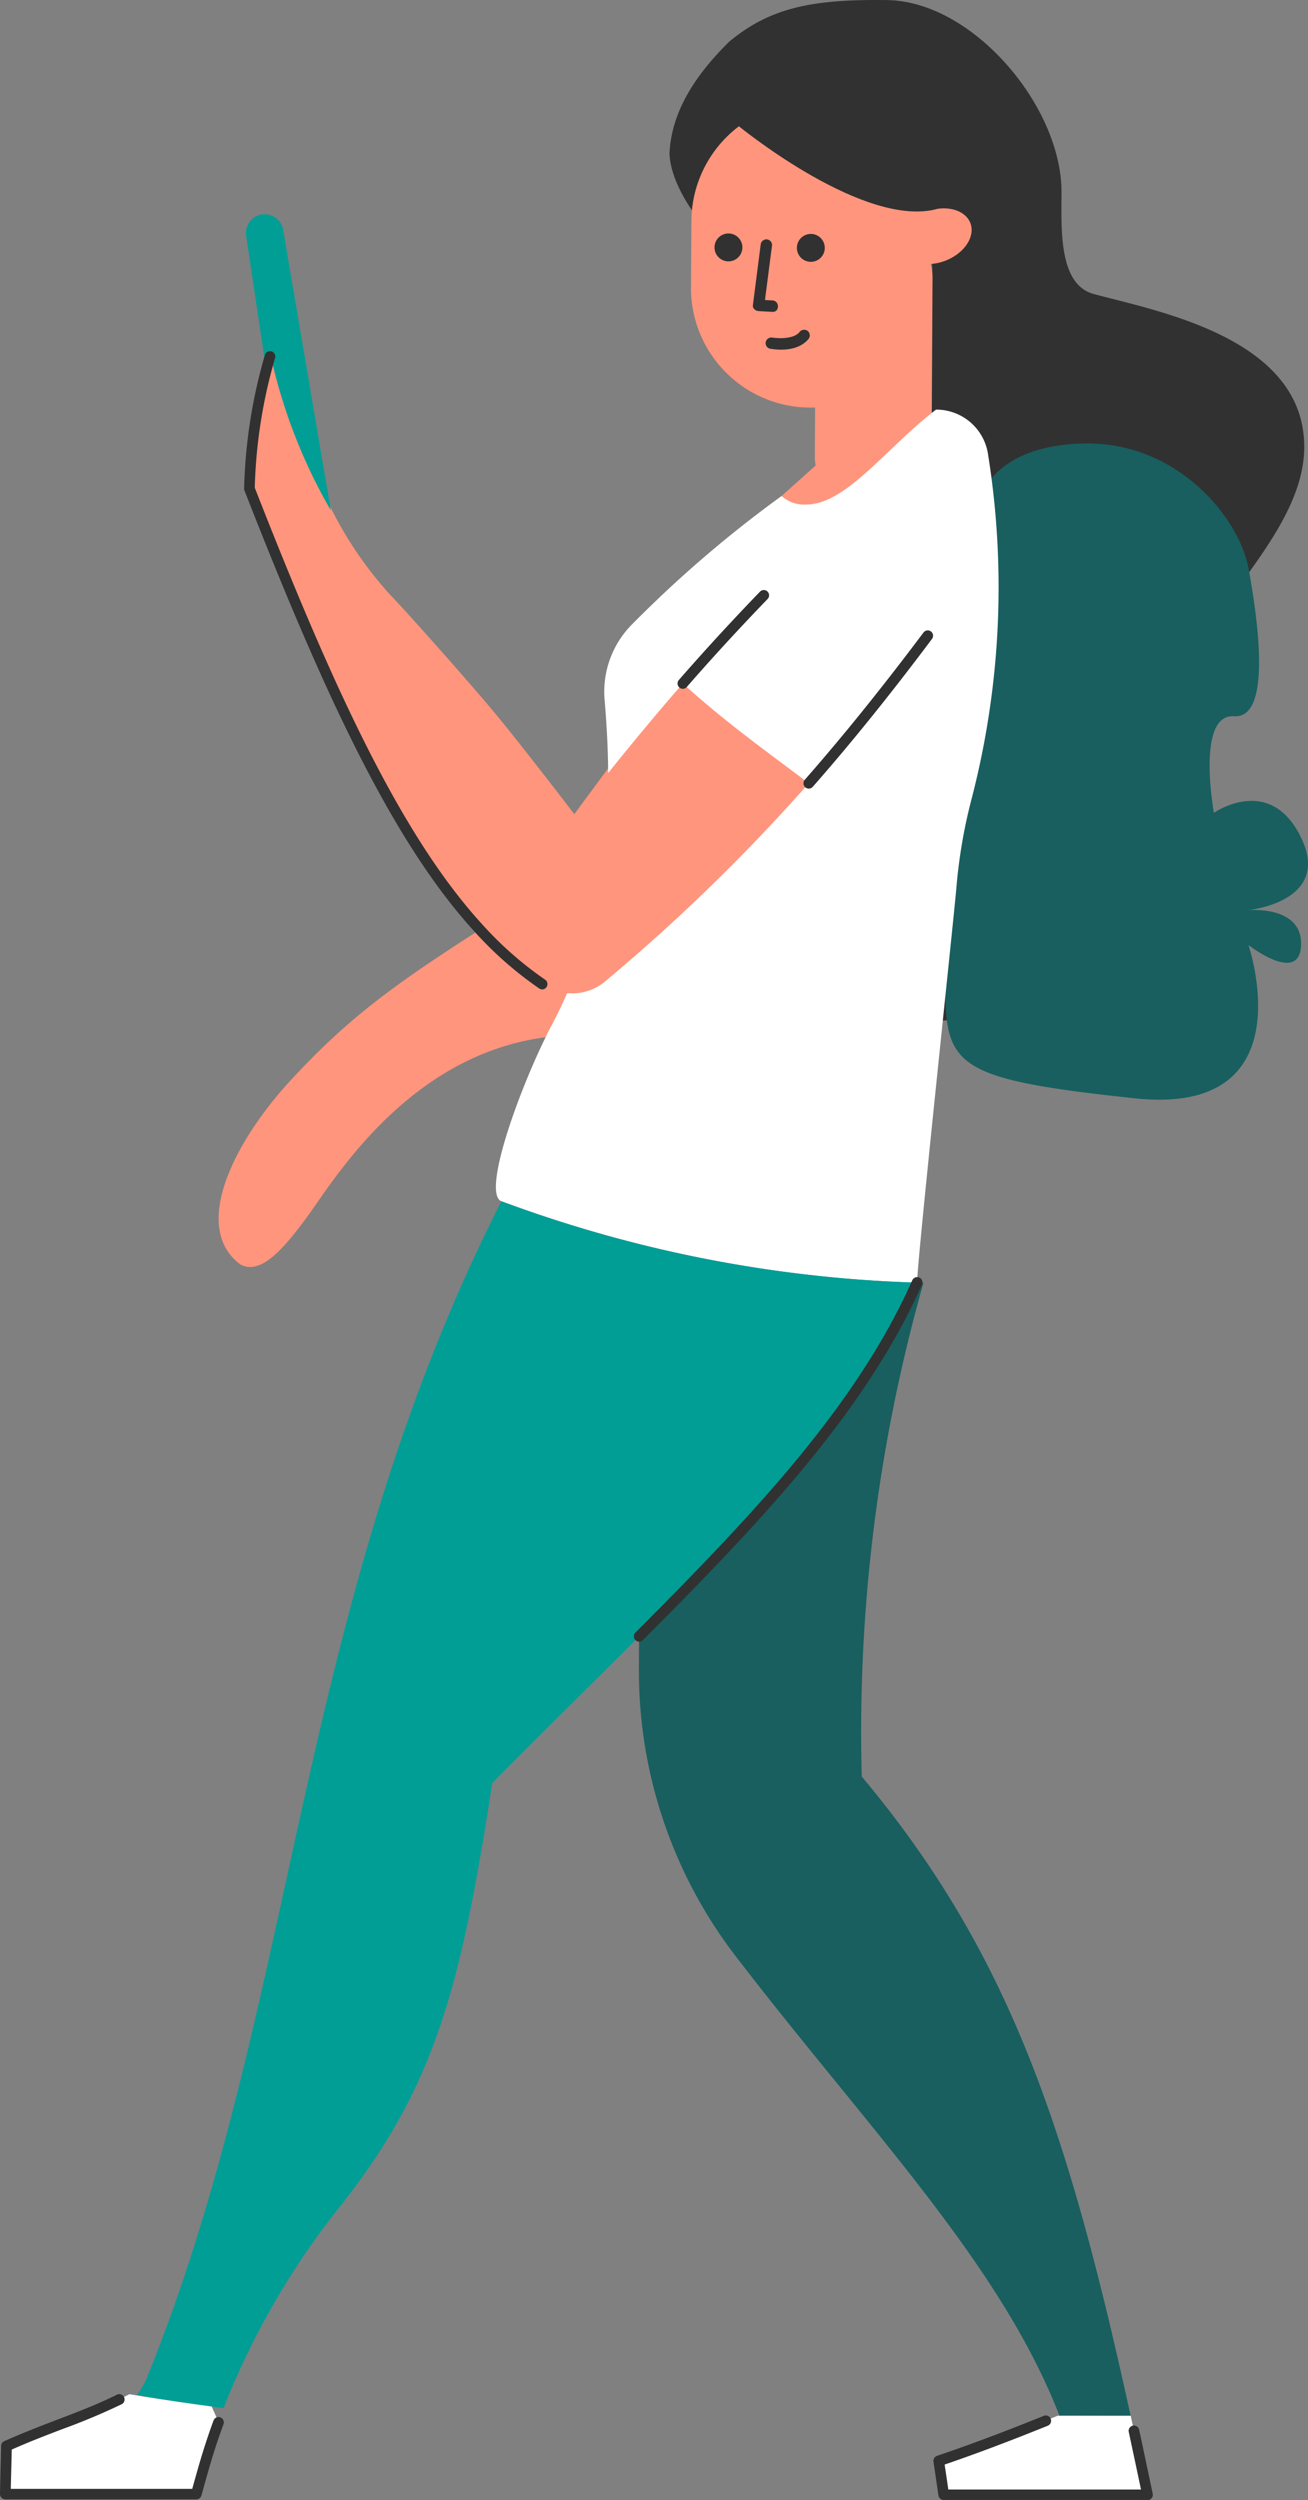 <svg xmlns="http://www.w3.org/2000/svg" width="146.649" height="280.117" viewBox="0 0 146.649 280.117">
  <rect x="0" y="0" width="146.649" height="280.117" fill="#808080" stroke="none"/>
  <g id="Group_3368" data-name="Group 3368" transform="translate(8906.124 -2080.235)">
    <g id="Group_3090" data-name="Group 3090" transform="translate(-8906.124 2080.235)">
      <path id="Path_2377" data-name="Path 2377" d="M2901.356,1159.121c7.03,1.91,23.615,4.878,23.615,17.134,0,10.976-14.8,20.722-14.8,30.737V1224.9c0,15.674-19.637,15.651-31.021,15.674h-.034c-.652-5.112,6.523-20.6,7.708-25.09,4.35-16.865,1.968-15.588-.774-32.787-.547-3.911,1.944-8.031-2-8.014-.1,0-12.656-12.649-2.478-10.14-3.941-7.082,4.31-3.979.817-11.268a16.643,16.643,0,0,0,1.183-2.615,33.567,33.567,0,0,1-3.625.168c-7.7.149-14.351-3.118-18.1-9.842-2.306,2.838-4.127,5.5-4.27,9.159,0,.417-1.359.4-1.313.81l1.313.449c-1.77-2.118-3.68-5.276-3.771-8.035.222-4.909,3.183-9.045,6.677-12.5,4.488-3.744,9.16-4.788,17.556-4.676,9.645,0,19.72,11.806,19.72,21.513C2897.746,1151.79,2897.407,1158.044,2901.356,1159.121Z" transform="translate(-2778.744 -1126.184)" fill="#313131"/>
      <path id="Path_4386" data-name="Path 4386" d="M8129.792,6711.337s1.487-6.172,11.89-6.295,17.257,8.357,18.295,13.977,2.671,16.879-1.621,16.587-2.256,10.821-2.256,10.821,6.286-4.419,9.773,2.773-5.9,8.127-5.9,8.127,6.052-.562,5.9,3.913-5.9,0-5.9,0,6.6,19.248-12.776,17.172-21.151-3.447-21.212-11.894S8129.792,6711.337,8129.792,6711.337Z" transform="translate(-8020 -6655.356)" fill="#195f5f"/>
      <path id="Path_4072" data-name="Path 4072" d="M2876.933,1221.3l9.544-8.545,7.445,6.106-14.279,6.4Z" transform="translate(-2789.307 -1165.726)" fill="#ff957c"/>
      <rect id="Rectangle_1423" data-name="Rectangle 1423" width="13.084" height="33.3" rx="6.542" transform="translate(91.507 24.426) rotate(0.322)" fill="#ff957c"/>
      <path id="Path_4073" data-name="Path 4073" d="M2885.059,1167.948h0l.015-2.563a5.634,5.634,0,0,0,1.642-.352c2.151-.806,3.43-2.7,2.858-4.22-.537-1.431-2.514-2.031-4.534-1.432a13.406,13.406,0,0,0-26.751,1.195l-.04,7.222h0c0,.064-.005.128-.006.193a13.405,13.405,0,1,0,26.81.151C2885.063,1168.077,2885.06,1168.013,2885.059,1167.948Z" transform="translate(-2780.774 -1135.804)" fill="#ff957c"/>
      <ellipse id="Ellipse_547" data-name="Ellipse 547" cx="1.564" cy="1.564" rx="1.564" ry="1.564" transform="translate(80.107 26.156)" fill="#313131"/>
      <ellipse id="Ellipse_548" data-name="Ellipse 548" cx="1.564" cy="1.564" rx="1.564" ry="1.564" transform="translate(89.344 26.208)" fill="#313131"/>
      <path id="Path_4074" data-name="Path 4074" d="M2873.162,1176.192l-.764,5.921-.107.837-.636-.644,1.556.087c.819.046.817,1.325-.007,1.28l-1.557-.087c-.313-.017-.682-.286-.636-.643l.761-5.921.108-.838a.661.661,0,0,1,.643-.636.645.645,0,0,1,.638.644Z" transform="translate(-2786.601 -1148.731)" fill="#313131"/>
      <path id="Path_4075" data-name="Path 4075" d="M2874.444,1195.072l.032.005c.131.02-.191-.024-.074-.011.1.012.193.023.292.032a7.038,7.038,0,0,0,.98.018c.1-.005.2-.014.3-.024.073-.008.123-.048-.009,0a.989.989,0,0,1,.161-.025,3.867,3.867,0,0,0,.58-.144c.046-.016.09-.033.135-.049.106-.038-.129.061.034-.017a2.531,2.531,0,0,0,.248-.136c.018-.011.116-.1.133-.091-.031-.008-.113.094,0,0,.04-.036.079-.072.115-.111s.148-.176.031-.026a.659.659,0,0,1,.877-.224.646.646,0,0,1,.224.877c-1.009,1.3-2.887,1.417-4.4,1.158a.641.641,0,0,1-.442-.79.657.657,0,0,1,.789-.442Z" transform="translate(-2787.798 -1157.24)" fill="#313131"/>
      <path id="Path_2423" data-name="Path 2423" d="M2812.665,1233.649h0l-12.031,16.287s-5.976-7.807-8.948-11.374-9.828-11.27-11.786-13.3a42.818,42.818,0,0,1-7.123-10.8c-1.05-3.037-5.144-17.046-5.144-17.046s-3.208,3.523-3.513,16.08c3.843,10.336,13.2,34.431,25.745,49.506-9.961,6.364-14.958,10.163-21.1,16.83s-11.175,16.316-5.6,20.541c2.181,1.188,4.578-1.279,7.645-5.5s11.626-18.478,27.513-20.045,19.936-4.541,19.936-4.541l19.167-28.132" transform="translate(-2736.244 -1158.72)" fill="#ff957c"/>
      <path id="Path_2378" data-name="Path 2378" d="M2932.787,1633.221h-22.849c-.182-1.275-.37-2.54-.552-3.8,4.538-1.534,8.965-3.256,13.4-5.065v.009c2.152,0,4.315.009,6.476.009h1.636Q2931.828,1628.643,2932.787,1633.221Z" transform="translate(-2804.13 -1353.727)" fill="#fff"/>
      <path id="Path_2379" data-name="Path 2379" d="M2902.625,1517.664h-1.636c-2.164,0-4.323-.009-6.479-.009v-.008a.566.566,0,0,0,.112-.044c-6.648-17.078-21.473-32.14-36.3-51.449a52.417,52.417,0,0,1-10.824-31.874v-.13q0-1.9.027-3.8c13.985-14,25.077-25.991,31.157-39.632l.716.025a184.653,184.653,0,0,0-6.917,55.314C2889.018,1465.8,2895.577,1485.454,2902.625,1517.664Z" transform="translate(-2775.864 -1247.012)" fill="#195f5f"/>
      <path id="Path_2380" data-name="Path 2380" d="M2865.919,1308.506l-.715-.025a146.233,146.233,0,0,1-46.6-9.119c-2.349-.9,2.4-13.691,5.752-19.961.577-1.111,1.111-2.221,1.6-3.355v-.009a5.721,5.721,0,0,0,4.306-1.342,210.037,210.037,0,0,0,22.787-22.158c-4.1-3.134-9.2-6.711-14.115-11.187-2.739,3.144-5.469,6.415-8.371,10.032-.016-2.635-.156-5.356-.4-8.207a10.705,10.705,0,0,1,3.134-8.509,134.131,134.131,0,0,1,16.708-14.322,3.773,3.773,0,0,0,2.745.956c4.529,0,9.034-6.415,14.572-10.636a5.874,5.874,0,0,1,5.839,5.057,94.374,94.374,0,0,1-1.817,38.418,58.616,58.616,0,0,0-1.748,10.188c-.316,3.671-4.479,42.554-4.393,44.154" transform="translate(-2762.377 -1164.771)" fill="#fff"/>
      <path id="Path_2381" data-name="Path 2381" d="M2831.376,1383.046c-6.079,13.64-17.171,25.629-31.157,39.632-5.134,5.142-10.661,10.559-16.476,16.432-3.556,23.141-6.484,34.055-17.042,47.409a87.37,87.37,0,0,0-13.085,22.633l-1.343-.181c-.336-.043-8.207-1.092-8.355-1.387a1.618,1.618,0,0,0,.306-.375,7.991,7.991,0,0,0,.829-1.534q1.217-3.02,2.328-6.054c14.641-40.115,15.348-82.3,37.385-125.692A146.289,146.289,0,0,0,2831.376,1383.046Z" transform="translate(-2728.552 -1239.342)" fill="#019e96"/>
      <path id="Path_2382" data-name="Path 2382" d="M2770.57,1172.146l5.341,31.408a60.634,60.634,0,0,1-6.769-17.447q-.247.878-.465,1.757h-.008l-2.248-15.053a2.1,2.1,0,1,1,4.152-.671h0Z" transform="translate(-2738.818 -1146.367)" fill="#019e96"/>
      <path id="Path_2383" data-name="Path 2383" d="M2739.867,1621.345c.275.6.526,1.188.758,1.748q-.825,2.234-1.5,4.529c-.311,1.058-.613,2.136-.913,3.221-.025.1-.061.206-.086.31h-21.4c.027-1.8.094-3.592.121-5.391,5.357-2.377,9.534-3.5,13.789-5.8l1.559.259C2734.734,1620.622,2737.3,1621,2739.867,1621.345Z" transform="translate(-2716.133 -1351.717)" fill="#fff"/>
      <g id="Group_1729" data-name="Group 1729" transform="translate(71.07 143.085)">
        <path id="Path_2393" data-name="Path 2393" d="M2847.052,1430.42a.6.6,0,0,1-.428-1.016c13.289-13.306,24.8-25.458,31.037-39.455a.6.6,0,0,1,.774-.335h0a.6.6,0,0,1,.337.772v0l-.018.042c-6.322,14.183-17.907,26.421-31.281,39.812A.589.589,0,0,1,2847.052,1430.42Z" transform="translate(-2846.457 -1389.572)" fill="#313131"/>
      </g>
      <g id="Group_1730" data-name="Group 1730" transform="translate(0 268.211)">
        <path id="Path_2394" data-name="Path 2394" d="M2737.627,1631.719h-21.4a.6.6,0,0,1-.595-.6h0c.013-.9.037-1.8.06-2.7s.048-1.79.061-2.684a.594.594,0,0,1,.355-.537c2.212-.982,4.194-1.74,6.116-2.473,2.288-.874,4.451-1.7,6.571-2.76a.6.6,0,0,1,.532,1.067,72.159,72.159,0,0,1-6.679,2.806c-1.8.688-3.664,1.4-5.7,2.3-.014.773-.034,1.546-.054,2.32-.019.694-.037,1.389-.051,2.085h20.342c.293-1.055.582-2.087.879-3.1.45-1.526.957-3.06,1.509-4.561a.6.6,0,0,1,.765-.351h0a.6.6,0,0,1,.354.766h0c-.546,1.475-1.046,2.983-1.485,4.482-.309,1.057-.61,2.131-.91,3.213l-.082.294A.6.6,0,0,1,2737.627,1631.719Z" transform="translate(-2715.632 -1619.901)" fill="#313131"/>
      </g>
      <g id="Group_1731" data-name="Group 1731" transform="translate(104.656 270.621)">
        <path id="Path_2395" data-name="Path 2395" d="M2932.279,1633.811h-22.848a.6.6,0,0,1-.592-.5q-.157-1.1-.317-2.18l-.234-1.614a.593.593,0,0,1,.4-.649c3.575-1.208,7.382-2.632,11.969-4.483a.6.6,0,0,1,.774.33v.005a.6.6,0,0,1-.333.776h0c-4.411,1.779-8.1,3.167-11.562,4.348l.168,1.123q.124.838.245,1.677h21.6q-.694-3.312-1.371-6.448a.6.6,0,0,1,.455-.709h0a.6.6,0,0,1,.709.458q.75,3.483,1.523,7.175a.6.6,0,0,1-.461.7.617.617,0,0,1-.122.014Z" transform="translate(-2908.282 -1624.338)" fill="#313131"/>
      </g>
      <g id="Group_1733" data-name="Group 1733" transform="translate(75.962 66.109)">
        <path id="Path_2397" data-name="Path 2397" d="M2856.057,1258.943a.6.6,0,0,1-.449-.988c2.9-3.317,5.872-6.554,9.1-9.9a.593.593,0,1,1,.854.823c-3.216,3.331-6.18,6.554-9.059,9.856A.6.6,0,0,1,2856.057,1258.943Z" transform="translate(-2855.462 -1247.876)" fill="#313131"/>
      </g>
      <g id="Group_1735" data-name="Group 1735" transform="translate(27.371 39.341)">
        <path id="Path_2399" data-name="Path 2399" d="M2799.444,1270.115a.6.6,0,0,1-.336-.1,41.082,41.082,0,0,1-7.271-6.387c-9.337-10.2-17.057-27.12-25.778-49.394a.546.546,0,0,1-.042-.225,58.287,58.287,0,0,1,2.326-14.968.6.6,0,0,1,.732-.415h0a.6.6,0,0,1,.415.735h0a57.221,57.221,0,0,0-2.281,14.547c8.653,22.094,16.306,38.868,25.5,48.914a39.861,39.861,0,0,0,7.062,6.207.6.6,0,0,1-.344,1.089Z" transform="translate(-2766.017 -1198.603)" fill="#313131"/>
      </g>
      <g id="Group_1736" data-name="Group 1736" transform="translate(90.08 70.629)">
        <path id="Path_2400" data-name="Path 2400" d="M2882.044,1273.926a.6.6,0,0,1-.447-.99c4.27-4.865,8.623-10.255,13.312-16.5a.6.6,0,0,1,.836-.122l0,0a.6.6,0,0,1,.12.836l0,0c-4.7,6.27-9.078,11.69-13.369,16.572A.6.6,0,0,1,2882.044,1273.926Z" transform="translate(-2881.45 -1256.197)" fill="#313131"/>
      </g>
      <path id="Path_4076" data-name="Path 4076" d="M2867.7,1147.9s13.284,10.963,21.663,9.618-4.088-14.256-4.088-14.256S2868.154,1142.071,2867.7,1147.9Z" transform="translate(-2785.088 -1133.937)" fill="#313131"/>
    </g>
  </g>
</svg>

